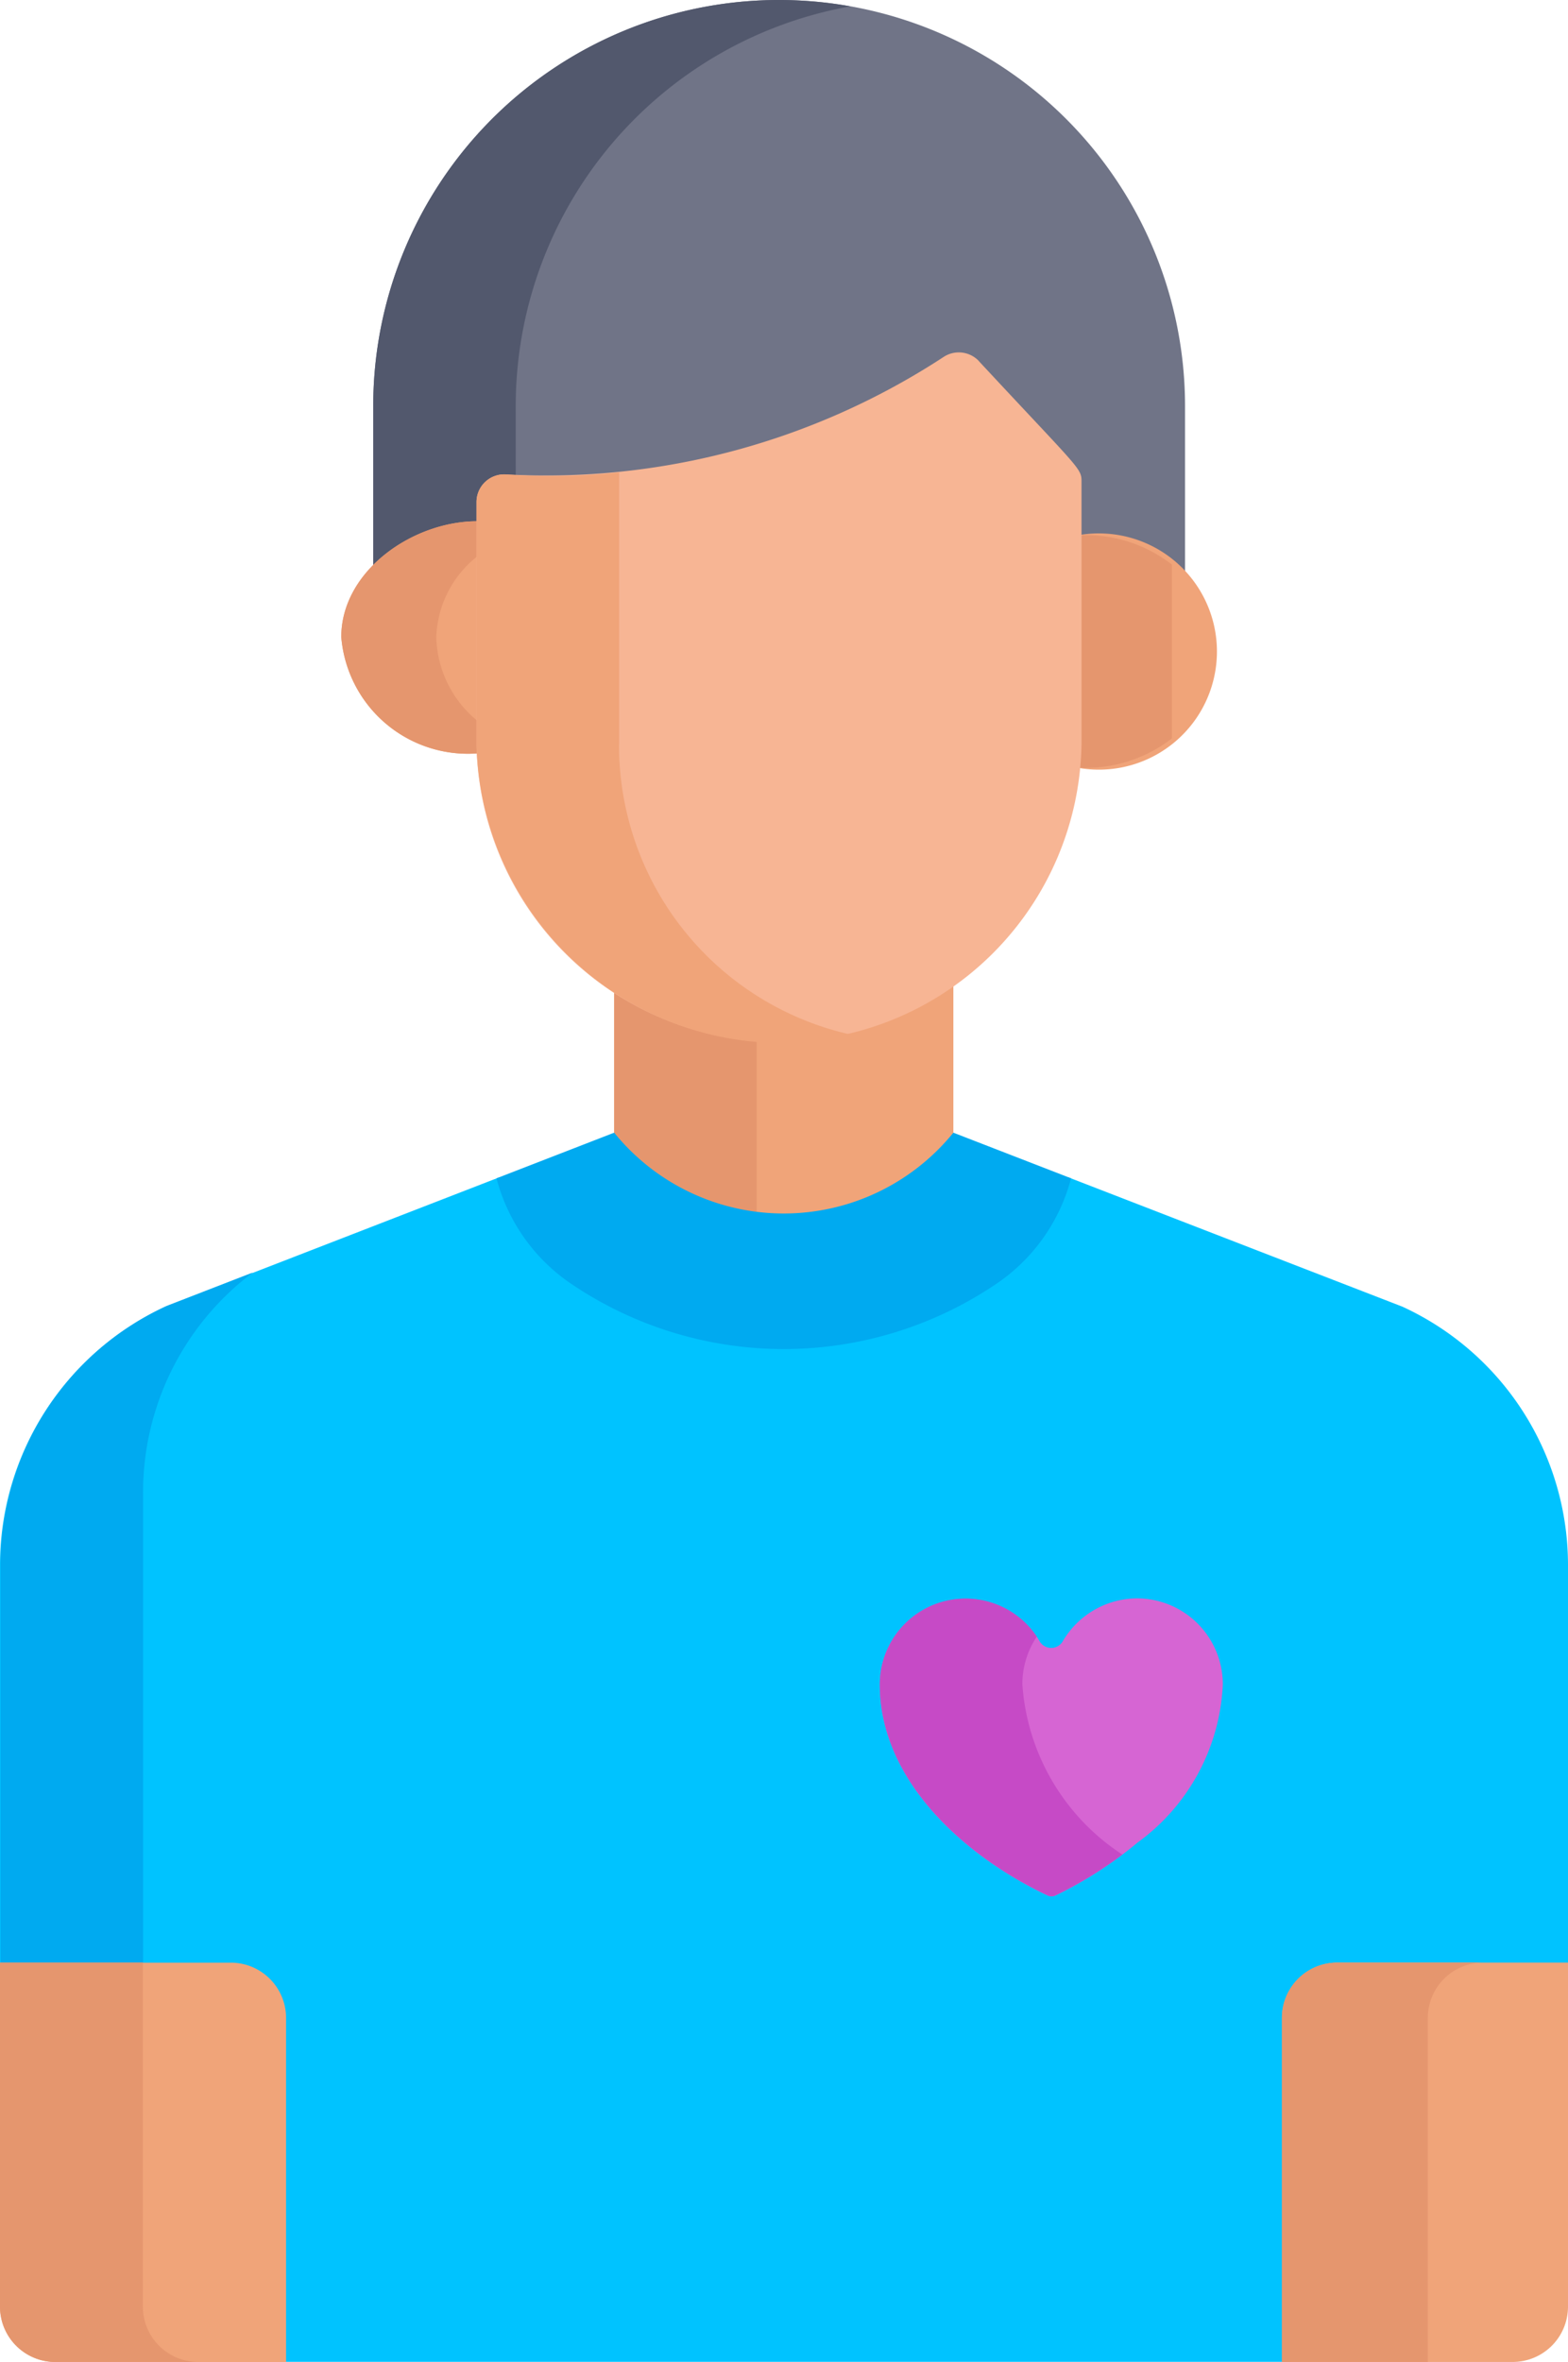 <svg xmlns="http://www.w3.org/2000/svg" width="47.384" height="71.339" viewBox="0 0 47.384 71.339">
  <g id="patient" transform="translate(0 0)">
    <path id="Path_81" data-name="Path 81" d="M138.351,213.175a9.461,9.461,0,0,1-5.147-1.454v5.025a6.6,6.6,0,0,0,10.25,0v-5.161a8.957,8.957,0,0,1-5.1,1.589Zm0,0" transform="translate(-114.644 -182.105)" fill="#f0a479"/>
    <path id="Path_82" data-name="Path 82" d="M137.509,213.978a9.321,9.321,0,0,1-4.306-1.419v5.025a6.55,6.55,0,0,0,4.306,2.392Zm0,0" transform="translate(-114.643 -182.942)" fill="#e5966e"/>
    <path id="Path_83" data-name="Path 83" d="M42.369,259.11l-10.078-3.9a5.53,5.53,0,0,1-2.117,2.885,11.459,11.459,0,0,1-12.978,0,5.532,5.532,0,0,1-2.117-2.884l-10.064,3.9A8.592,8.592,0,0,0,0,266.889v12.324H6.686a1.671,1.671,0,0,1,1.671,1.671v10.1H39.027v-10.1a1.671,1.671,0,0,1,1.671-1.671h6.686V266.889a8.591,8.591,0,0,0-5.014-7.779Zm0,0" transform="translate(0 -219.648)" fill="#00c3ff"/>
    <path id="Path_84" data-name="Path 84" d="M7.754,275.828l-2.61,1.012a8.592,8.592,0,0,0-5.015,7.779v12.325H4.435V282.568a8.3,8.3,0,0,1,3.319-6.74Zm0,0" transform="translate(-0.111 -237.395)" fill="#00aaf0"/>
    <path id="Path_85" data-name="Path 85" d="M121.487,245.531a6.6,6.6,0,0,1-10.25,0l-3.556,1.379a5.55,5.55,0,0,0,2.192,3.142,11.459,11.459,0,0,0,12.978,0,5.549,5.549,0,0,0,2.193-3.143Zm0,0" transform="translate(-92.677 -211.32)" fill="#00aaf0"/>
    <path id="Path_86" data-name="Path 86" d="M198.593,346.477a2.619,2.619,0,0,0-2.26,1.323.408.408,0,0,1-.669,0,2.591,2.591,0,0,0-4.844,1.281c0,2.9,2.559,5.187,5.07,6.372a.274.274,0,0,0,.119.027.278.278,0,0,0,.119-.027,12.086,12.086,0,0,0,2.481-1.6,6.243,6.243,0,0,0,2.576-4.783A2.6,2.6,0,0,0,198.593,346.477Zm0,0" transform="translate(-164.232 -298.201)" fill="#d665d3"/>
    <path id="Path_87" data-name="Path 87" d="M195.127,349.116a2.569,2.569,0,0,1,.437-1.442,2.591,2.591,0,0,0-4.744,1.442c0,2.9,2.559,5.187,5.07,6.372a.278.278,0,0,0,.238,0,12.157,12.157,0,0,0,2.02-1.233,6.688,6.688,0,0,1-3.021-5.138Zm0,0" transform="translate(-164.232 -298.241)" fill="#c64ac6"/>
    <path id="Path_88" data-name="Path 88" d="M8.645,437.5v-10.39a1.671,1.671,0,0,0-1.671-1.671H0v10.39A1.671,1.671,0,0,0,1.671,437.5H8.645Zm0,0" transform="translate(0 -366.159)" fill="#f0a479"/>
    <path id="Path_89" data-name="Path 89" d="M4.318,435.828v-10.39H0v10.39A1.671,1.671,0,0,0,1.671,437.5H5.99A1.671,1.671,0,0,1,4.318,435.828Zm0,0" transform="translate(0 -366.16)" fill="#e5966e"/>
    <path id="Path_90" data-name="Path 90" d="M285.58,424.16v.178h-6.973a1.671,1.671,0,0,0-1.671,1.671V436.4h6.973a1.671,1.671,0,0,0,1.671-1.671Zm0,0" transform="translate(-238.196 -365.06)" fill="#f0a479"/>
    <path id="Path_91" data-name="Path 91" d="M284.114,425.438H279.7a1.671,1.671,0,0,0-1.671,1.671V437.5h4.411v-10.39A1.671,1.671,0,0,1,284.114,425.438Zm0,0" transform="translate(-239.292 -366.16)" fill="#e5966e"/>
    <path id="Path_92" data-name="Path 92" d="M84.361,16.176v-.582a.836.836,0,0,1,.9-.833A20.915,20.915,0,0,0,98.187,11.5a.836.836,0,0,1,1.069.13c3.12,3.353,2.814,2.937,2.814,3.375v1.164c1.2-.078,2.619,1.077,3.411,1.811V12.266a12.266,12.266,0,0,0-24.532,0v5.091a5.312,5.312,0,0,1,3.412-1.181Zm0,0" transform="translate(-69.67 0)" fill="#707487"/>
    <path id="Path_93" data-name="Path 93" d="M85.255,12.266A12.267,12.267,0,0,1,95.368.192,12.257,12.257,0,0,0,80.949,12.266v5.091a5.309,5.309,0,0,1,3.412-1.181v-.583a.835.835,0,0,1,.895-.833Zm0,0" transform="translate(-69.67)" fill="#52586d"/>
    <path id="Path_94" data-name="Path 94" d="M233.519,116.008v6.756c0,.085,0,.17-.007.255a3.568,3.568,0,1,0,.007-7.01Zm0,0" transform="translate(-200.976 -99.836)" fill="#f0a479"/>
    <path id="Path_95" data-name="Path 95" d="M236.389,116.888a4.236,4.236,0,0,0-2.871-.88v6.756c0,.085,0,.169-.007.254a4.232,4.232,0,0,0,2.878-.88Zm0,0" transform="translate(-200.975 -99.836)" fill="#e5966e"/>
    <path id="Path_96" data-name="Path 96" d="M78.246,119.737v-6.745c-1.992-.065-4.234,1.463-4.234,3.494a3.842,3.842,0,0,0,4.24,3.505C78.25,119.906,78.246,119.821,78.246,119.737Zm0,0" transform="translate(-63.699 -97.246)" fill="#f0a479"/>
    <path id="Path_97" data-name="Path 97" d="M78.246,119.111a3.366,3.366,0,0,1-1.363-2.626,3.249,3.249,0,0,1,1.363-2.528v-.966c-1.992-.065-4.234,1.463-4.234,3.494a3.842,3.842,0,0,0,4.24,3.505c0-.084-.006-.169-.006-.254Zm0,0" transform="translate(-63.699 -97.246)" fill="#e5966e"/>
    <path id="Path_98" data-name="Path 98" d="M118.554,76.652a.836.836,0,0,0-1.069-.13,21.96,21.96,0,0,1-13.217,3.55.836.836,0,0,0-.9.833v7.328a9.143,9.143,0,0,0,18.283,0V80.314c0-.438.019-.309-3.1-3.662Zm0,0" transform="translate(-88.968 -65.742)" fill="#f7b594"/>
    <path id="Path_99" data-name="Path 99" d="M107.678,110.621V102.4a19.5,19.5,0,0,1-3.41.062.836.836,0,0,0-.9.833v7.328a9.241,9.241,0,0,0,11.352,8.766,8.956,8.956,0,0,1-7.045-8.766Zm0,0" transform="translate(-88.968 -88.131)" fill="#f0a479"/>
  </g>
</svg>
